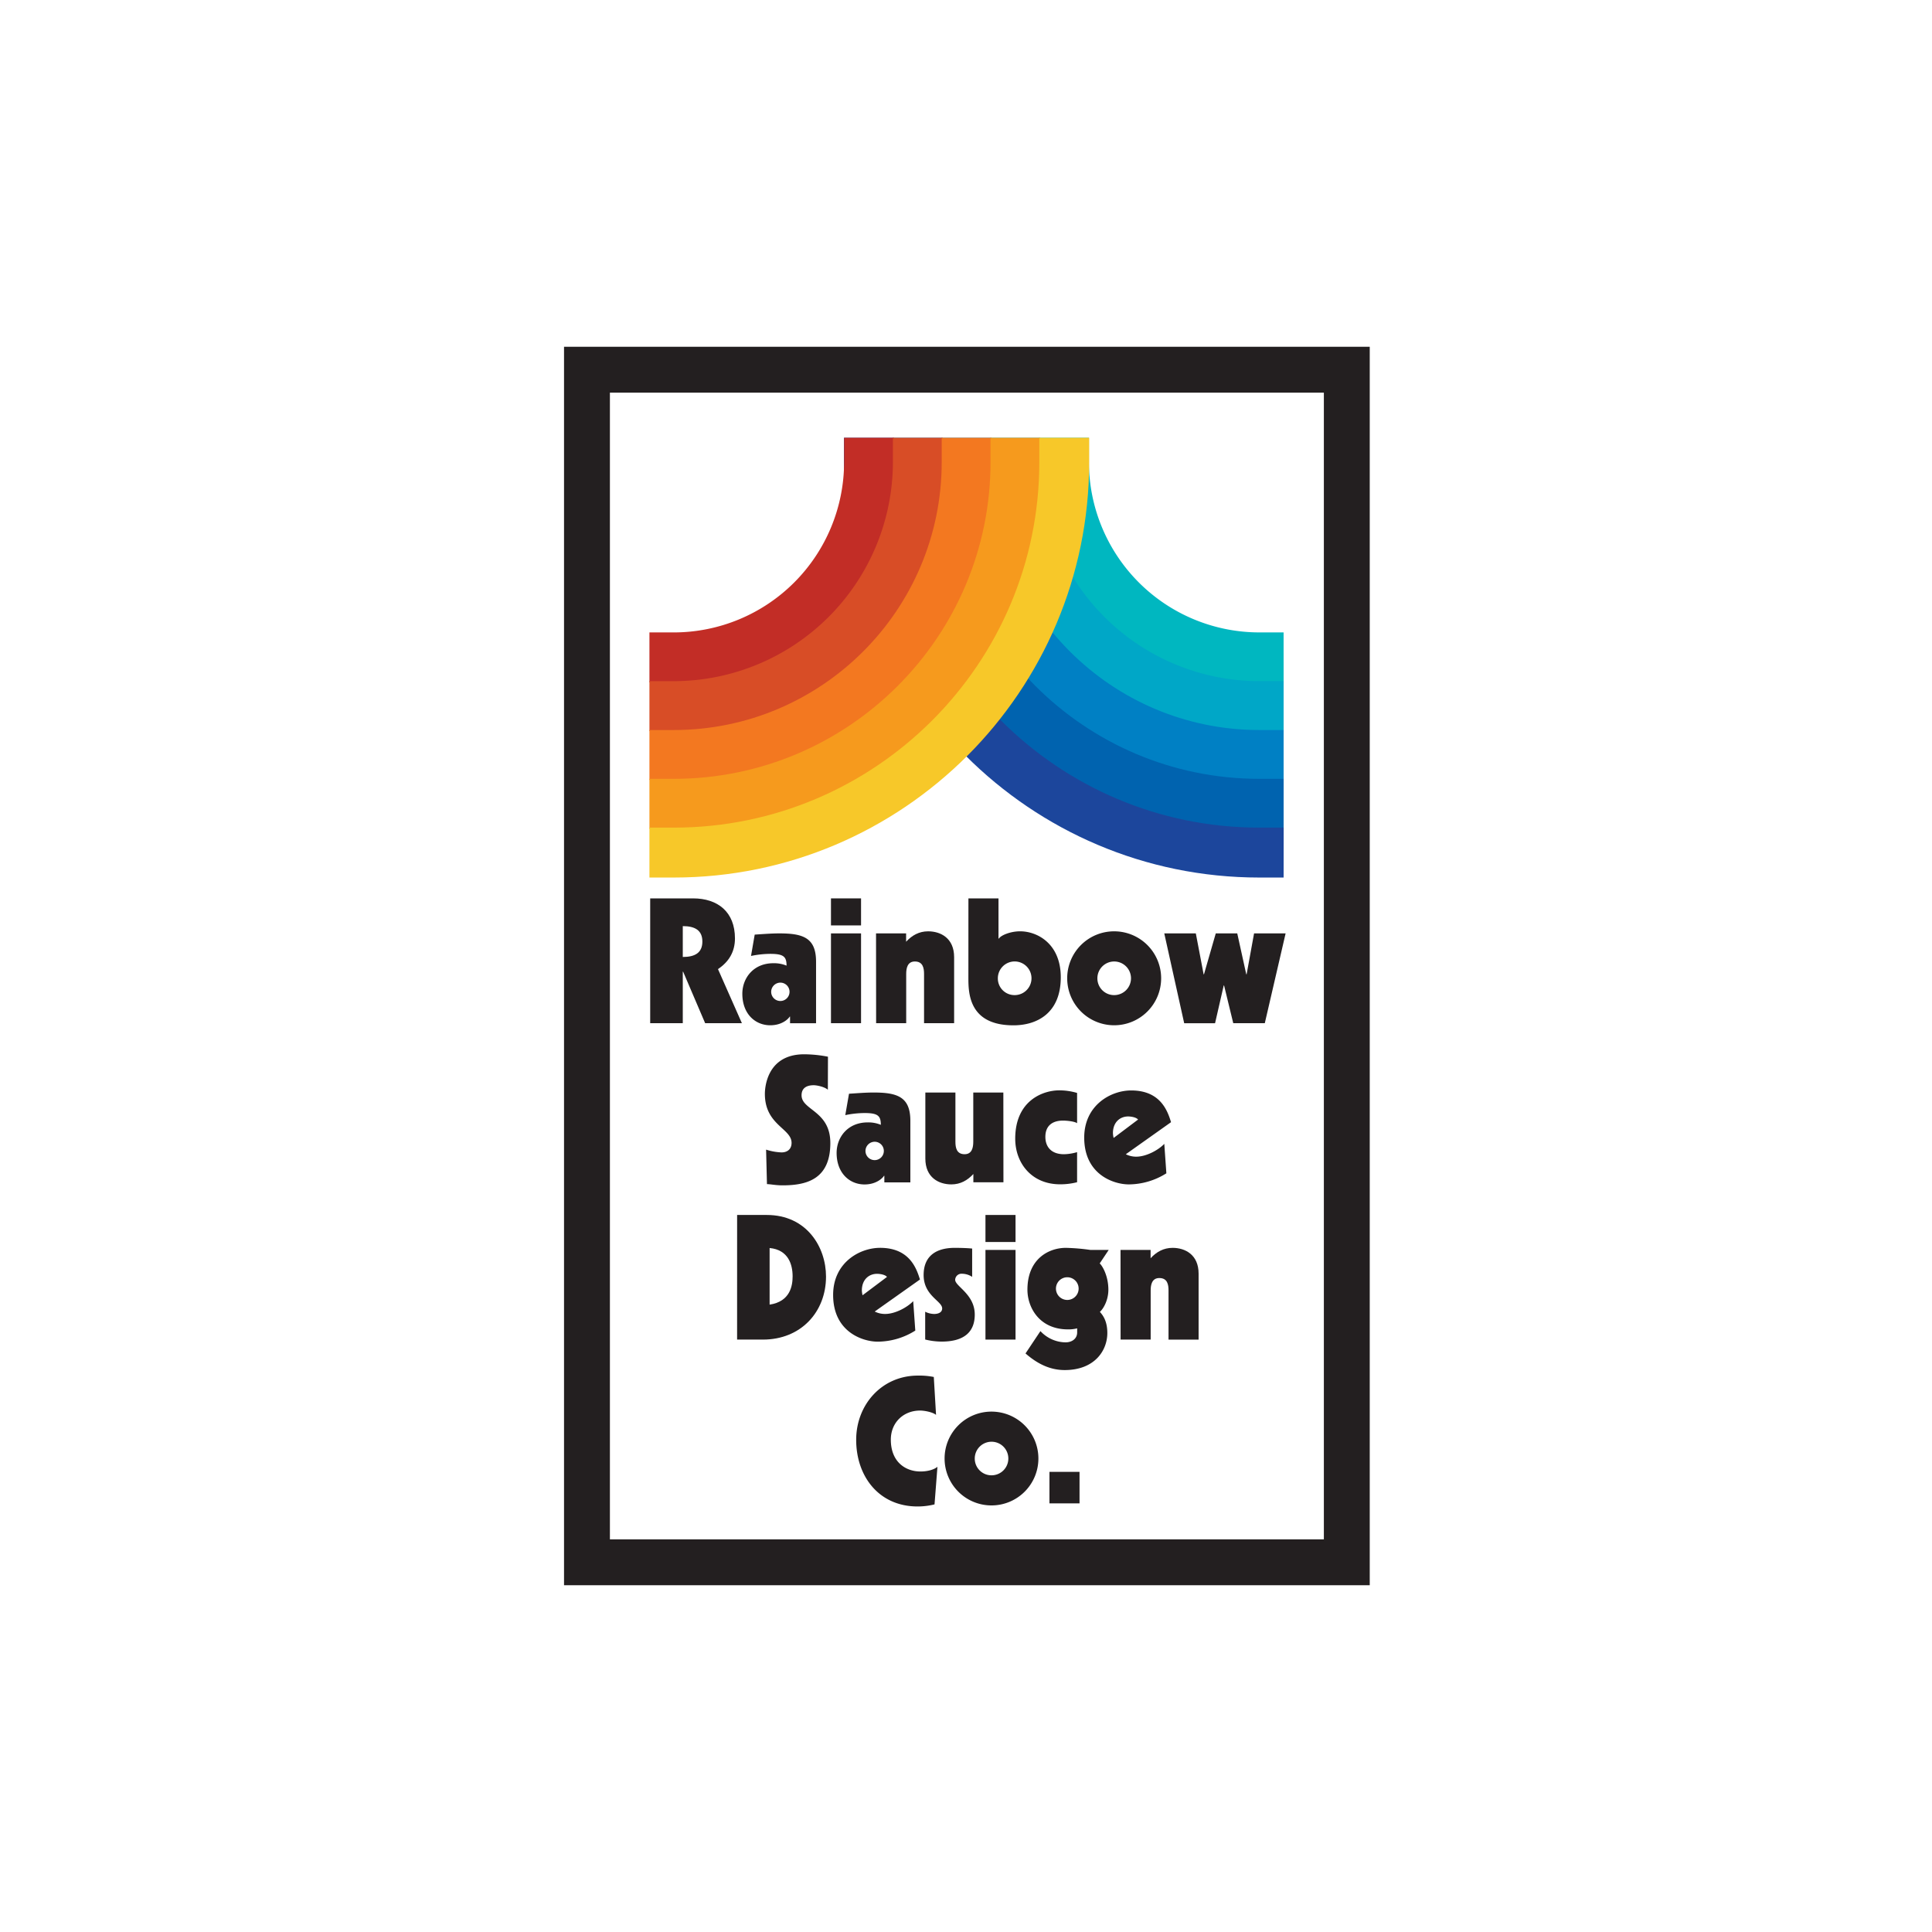 <svg xmlns="http://www.w3.org/2000/svg" viewBox="0 0 1092 1092"><defs><style>.cls-1{fill:#fff;}.cls-2{fill:#231f20;}.cls-3{fill:#00b7c0;}.cls-4{fill:#00a7c7;}.cls-5{fill:#0080c4;}.cls-6{fill:#0063af;}.cls-7{fill:#1c469c;}.cls-8{fill:#c22d26;}.cls-9{fill:#d84d26;}.cls-10{fill:#f37820;}.cls-11{fill:#f69a1d;}.cls-12{fill:#f7c829;}.cls-13,.cls-14{fill:none;stroke:#231c1d;stroke-miterlimit:10;}.cls-13{stroke-width:20px;}.cls-14{stroke-linecap:square;stroke-width:14px;}</style></defs><title>Asset 17</title><g id="Layer_2" data-name="Layer 2"><g id="Layer_2-2" data-name="Layer 2"><rect class="cls-1" width="1092" height="1092"/></g><g id="Layer_19" data-name="Layer 19"><path class="cls-2" d="M774.2,896H318.8V196H774.2ZM344.73,870.07H748.27V221.93H344.73Z"/><path class="cls-3" d="M725.52,385.63H711.73A124.57,124.57,0,0,1,587.3,261.21V247.42h28.18v13.79a96.35,96.35,0,0,0,96.24,96.24h13.79Z"/><path class="cls-4" d="M725.52,413.22H711.73c-83.82,0-152-68.19-152-152V247.42H587.9v13.79A124,124,0,0,0,711.73,385h13.79Z"/><path class="cls-5" d="M725.52,440.8H711.73c-99,0-179.59-80.56-179.59-179.59V247.42h28.18v13.79c0,83.49,67.92,151.41,151.41,151.41h13.79Z"/><path class="cls-6" d="M725.52,468.39H711.73c-114.24,0-207.17-92.94-207.17-207.17V247.42h28.18v13.79c0,98.7,80.3,179,179,179h13.79Z"/><path class="cls-7" d="M725.52,496H711.73C582.28,496,477,390.66,477,261.21V247.42h28.18v13.79c0,113.91,92.67,206.58,206.58,206.58h13.79Z"/><path class="cls-8" d="M380.86,385.64H367.07V357.46h13.79a96.35,96.35,0,0,0,96.24-96.24V247.42h28.18v13.79A124.57,124.57,0,0,1,380.86,385.64Z"/><path class="cls-9" d="M380.86,413.22H367.07V385h13.79A124,124,0,0,0,504.69,261.21V247.42h28.18v13.79C532.87,345,464.68,413.22,380.86,413.22Z"/><path class="cls-10" d="M380.86,440.8H367.07V412.62h13.79c83.49,0,151.41-67.92,151.41-151.41V247.42h28.18v13.79C560.45,360.24,479.89,440.8,380.86,440.8Z"/><path class="cls-11" d="M380.86,468.39H367.07V440.21h13.79c98.7,0,179-80.3,179-179V247.42H588v13.79C588,375.45,495.1,468.39,380.86,468.39Z"/><path class="cls-12" d="M380.86,496H367.07V467.79h13.79c113.91,0,206.58-92.67,206.58-206.58V247.42h28.18v13.79C615.62,390.66,510.3,496,380.86,496Z"/><path class="cls-2" d="M367.5,507.78h24.2c14,0,23.71,7.64,23.71,22.63,0,7.54-3.43,13.23-9.6,17.34l13.52,30.57H398.56l-12.44-29.1h-.2v29.1H367.5Zm18.42,33.12c6.86,0,11.07-2.35,11.07-8.72s-4.21-8.72-11.07-8.72Z"/><path class="cls-2" d="M426.57,528.26c4.6-.29,9.31-.69,13.91-.69,13.42,0,20.77,2.45,20.77,16v34.78h-14.7V574.6h-.2c-.59,1.08-4.11,4.9-11,4.9-8.42,0-15.77-6.37-15.77-17.83,0-8.72,6.17-17.24,17.54-17.24a18.33,18.33,0,0,1,7.45,1.37c0-5.09-1.67-6.66-9.21-6.66a54.51,54.51,0,0,0-10.87,1.18Zm9.31,32.33a5.19,5.19,0,1,0,5.19-5.19A5.23,5.23,0,0,0,435.88,560.59Z"/><path class="cls-2" d="M469.68,507.78h17v15.28h-17Zm0,19.79h17v50.75h-17Z"/><path class="cls-2" d="M495.15,527.58h17v4.7c3.33-3.62,7.35-5.88,12.44-5.88,7.05,0,14.7,3.82,14.7,14.6v37.33h-17V550.5c0-3.23-.59-7.05-5.19-7.05-4.21,0-4.9,3.82-4.9,7.05v27.82h-17Z"/><path class="cls-2" d="M547.37,507.78h17v22.73h.2c1.28-2,6.76-4.12,12-4.12,9.8,0,23,7.05,23,26,0,20.18-13.32,27.14-26.75,27.14-25.47,0-25.47-18.61-25.47-27Zm26,54.67A9.51,9.51,0,1,0,564,553,9.39,9.39,0,0,0,573.33,562.45Z"/><path class="cls-2" d="M629.76,526.4A26.55,26.55,0,1,1,603.2,553,26.51,26.51,0,0,1,629.76,526.4Zm0,36.05a9.5,9.5,0,1,0-9.5-9.5A9.45,9.45,0,0,0,629.76,562.45Z"/><path class="cls-2" d="M658.07,527.58H675.9l4.41,23.12h.2l6.66-23.12h12.15l5.09,23.12h.2l4.21-23.12h17.83l-11.76,50.75H697.06L691.87,557h-.2l-4.9,21.36H669.33Z"/><path class="cls-2" d="M467.92,615.94c-2.06-1.76-6.37-2.55-8-2.55-3.82,0-6.86,1.47-6.86,5.68,0,8.52,16.26,8.72,16.26,27,0,20.38-13.23,23.91-27,23.91-4,0-6.86-.69-8.82-.69l-.49-19.5a32.11,32.11,0,0,0,8.72,1.57c3.33,0,5.68-1.86,5.68-5.39,0-8.23-15.09-10-15.09-27.73,0-2.84.78-22.34,22.24-22.34a71.72,71.72,0,0,1,13.42,1.37Z"/><path class="cls-2" d="M479.87,618.2c4.6-.29,9.31-.69,13.91-.69,13.42,0,20.77,2.45,20.77,16v34.78h-14.7v-3.72h-.2c-.59,1.08-4.12,4.9-11,4.9-8.43,0-15.78-6.37-15.78-17.83,0-8.72,6.17-17.24,17.54-17.24a18.31,18.31,0,0,1,7.45,1.37c0-5.09-1.66-6.66-9.21-6.66a54.59,54.59,0,0,0-10.88,1.18Zm9.31,32.33a5.19,5.19,0,1,0,5.19-5.19A5.23,5.23,0,0,0,489.18,650.53Z"/><path class="cls-2" d="M567.16,668.26h-17v-4.7c-3.33,3.63-7.35,5.88-12.44,5.88-7.05,0-14.7-3.82-14.7-14.6V617.51h17v27.82c0,3.23.59,7.05,5.19,7.05,4.21,0,4.9-3.82,4.9-7.05V617.51h17Z"/><path class="cls-2" d="M608.79,634.85c-1.37-1-5.68-1.47-7.93-1.47-6.07,0-10,2.94-10,9.21,0,5,2.74,9.8,10.58,9.8a28.51,28.51,0,0,0,7.35-1.18v17a38.33,38.33,0,0,1-9.6,1.18c-16.26,0-25.37-12.15-25.37-25.77,0-21.75,15.87-27.34,24.88-27.34a35.62,35.62,0,0,1,10.09,1.47Z"/><path class="cls-2" d="M659.25,663.17A40.12,40.12,0,0,1,638,669.44c-8.33,0-25.18-5.39-25.18-26.45,0-18.22,14.89-26.65,26.55-26.65,16.65,0,20.57,11.66,22.53,17.93l-25.57,18.13a12.87,12.87,0,0,0,5.88,1.37c5.78,0,12.64-3.82,15.87-7.25Zm-16-30.37c-1.08-1.37-4.21-1.76-5.58-1.76-4.7,0-8.62,3.33-8.62,9.41a14.25,14.25,0,0,0,.39,2.74Z"/><path class="cls-2" d="M416.63,686.72h16.75c22.63,0,33.5,18.2,33.5,34.83,0,20-14.2,35.61-35.66,35.61h-14.6ZM435,737.4c11.76-1.76,13-10.86,13-16,0-6.56-2.35-15-13-16Z"/><path class="cls-2" d="M517.34,752.07a40.15,40.15,0,0,1-21.26,6.26c-8.33,0-25.18-5.38-25.18-26.42,0-18.2,14.89-26.61,26.55-26.61,16.65,0,20.57,11.64,22.53,17.9l-25.57,18.1a12.88,12.88,0,0,0,5.88,1.37c5.78,0,12.64-3.82,15.87-7.24Zm-16-30.33c-1.08-1.37-4.21-1.76-5.58-1.76-4.7,0-8.62,3.33-8.62,9.39a14.21,14.21,0,0,0,.39,2.74Z"/><path class="cls-2" d="M522.93,741.41a11.76,11.76,0,0,0,5.09,1.27c2.15,0,4.51-.78,4.51-3.13,0-4.21-10.48-7.14-10.48-18.88,0-11,7.35-15.36,17.54-15.36,4.6,0,8,.2,9.89.39v16a10.63,10.63,0,0,0-5.78-1.76,3.56,3.56,0,0,0-3.82,3.42c0,3.72,11.07,8.12,11.07,19.67,0,9.69-5.88,15.26-18.71,15.26a39.14,39.14,0,0,1-9.31-1.17Z"/><path class="cls-2" d="M557,686.72h17V702H557Zm0,19.76h17v50.68H557Z"/><path class="cls-2" d="M588.07,752.36a19.61,19.61,0,0,0,14.2,6.36c3.72,0,6.56-2.15,6.56-5.58V750.8a19.23,19.23,0,0,1-5.19.59c-16.36,0-22.92-12.62-22.92-22.4,0-17.81,12.44-23.68,21.65-23.68a113.67,113.67,0,0,1,13.91,1.17h10.38l-5.09,7.63c1.47,1.27,4.9,7,4.9,14.87,0,5.48-2.45,10.37-4.8,12.52,1.47,1.66,4.21,4.89,4.21,11.94,0,9.88-7.15,20.94-24.1,20.94-8.62,0-15.77-3.82-22.14-9.39Zm15.18-17.61a6.41,6.41,0,0,0,0-12.82,6.41,6.41,0,0,0,0,12.82Z"/><path class="cls-2" d="M633.34,706.48h17v4.7c3.33-3.62,7.35-5.87,12.44-5.87,7.05,0,14.69,3.82,14.69,14.58v37.28h-17V729.37c0-3.23-.59-7-5.19-7-4.21,0-4.9,3.82-4.9,7v27.79h-17Z"/><path class="cls-2" d="M528.21,850.31a39.69,39.69,0,0,1-9.6,1.17c-21.75,0-34.68-16.93-34.68-37.67,0-19.86,14.5-36.3,34.87-36.3a41.26,41.26,0,0,1,9,.78l1.27,21.43c-1.86-1.57-6.56-2.45-9-2.45-9.5,0-16.56,6.85-16.56,16.44,0,12.62,8.33,18,16.75,18,3.23,0,7.15-.68,9.6-2.64Z"/><path class="cls-2" d="M560.45,797.87a26.51,26.51,0,1,1-26.55,26.51A26.49,26.49,0,0,1,560.45,797.87Zm0,36a9.49,9.49,0,1,0-9.5-9.49A9.44,9.44,0,0,0,560.45,833.87Z"/><path class="cls-2" d="M593.17,831.92h17v17.81h-17Z"/><path class="cls-13" d="M329.66,424.25"/><path class="cls-14" d="M266.94,483"/></g></g></svg>
